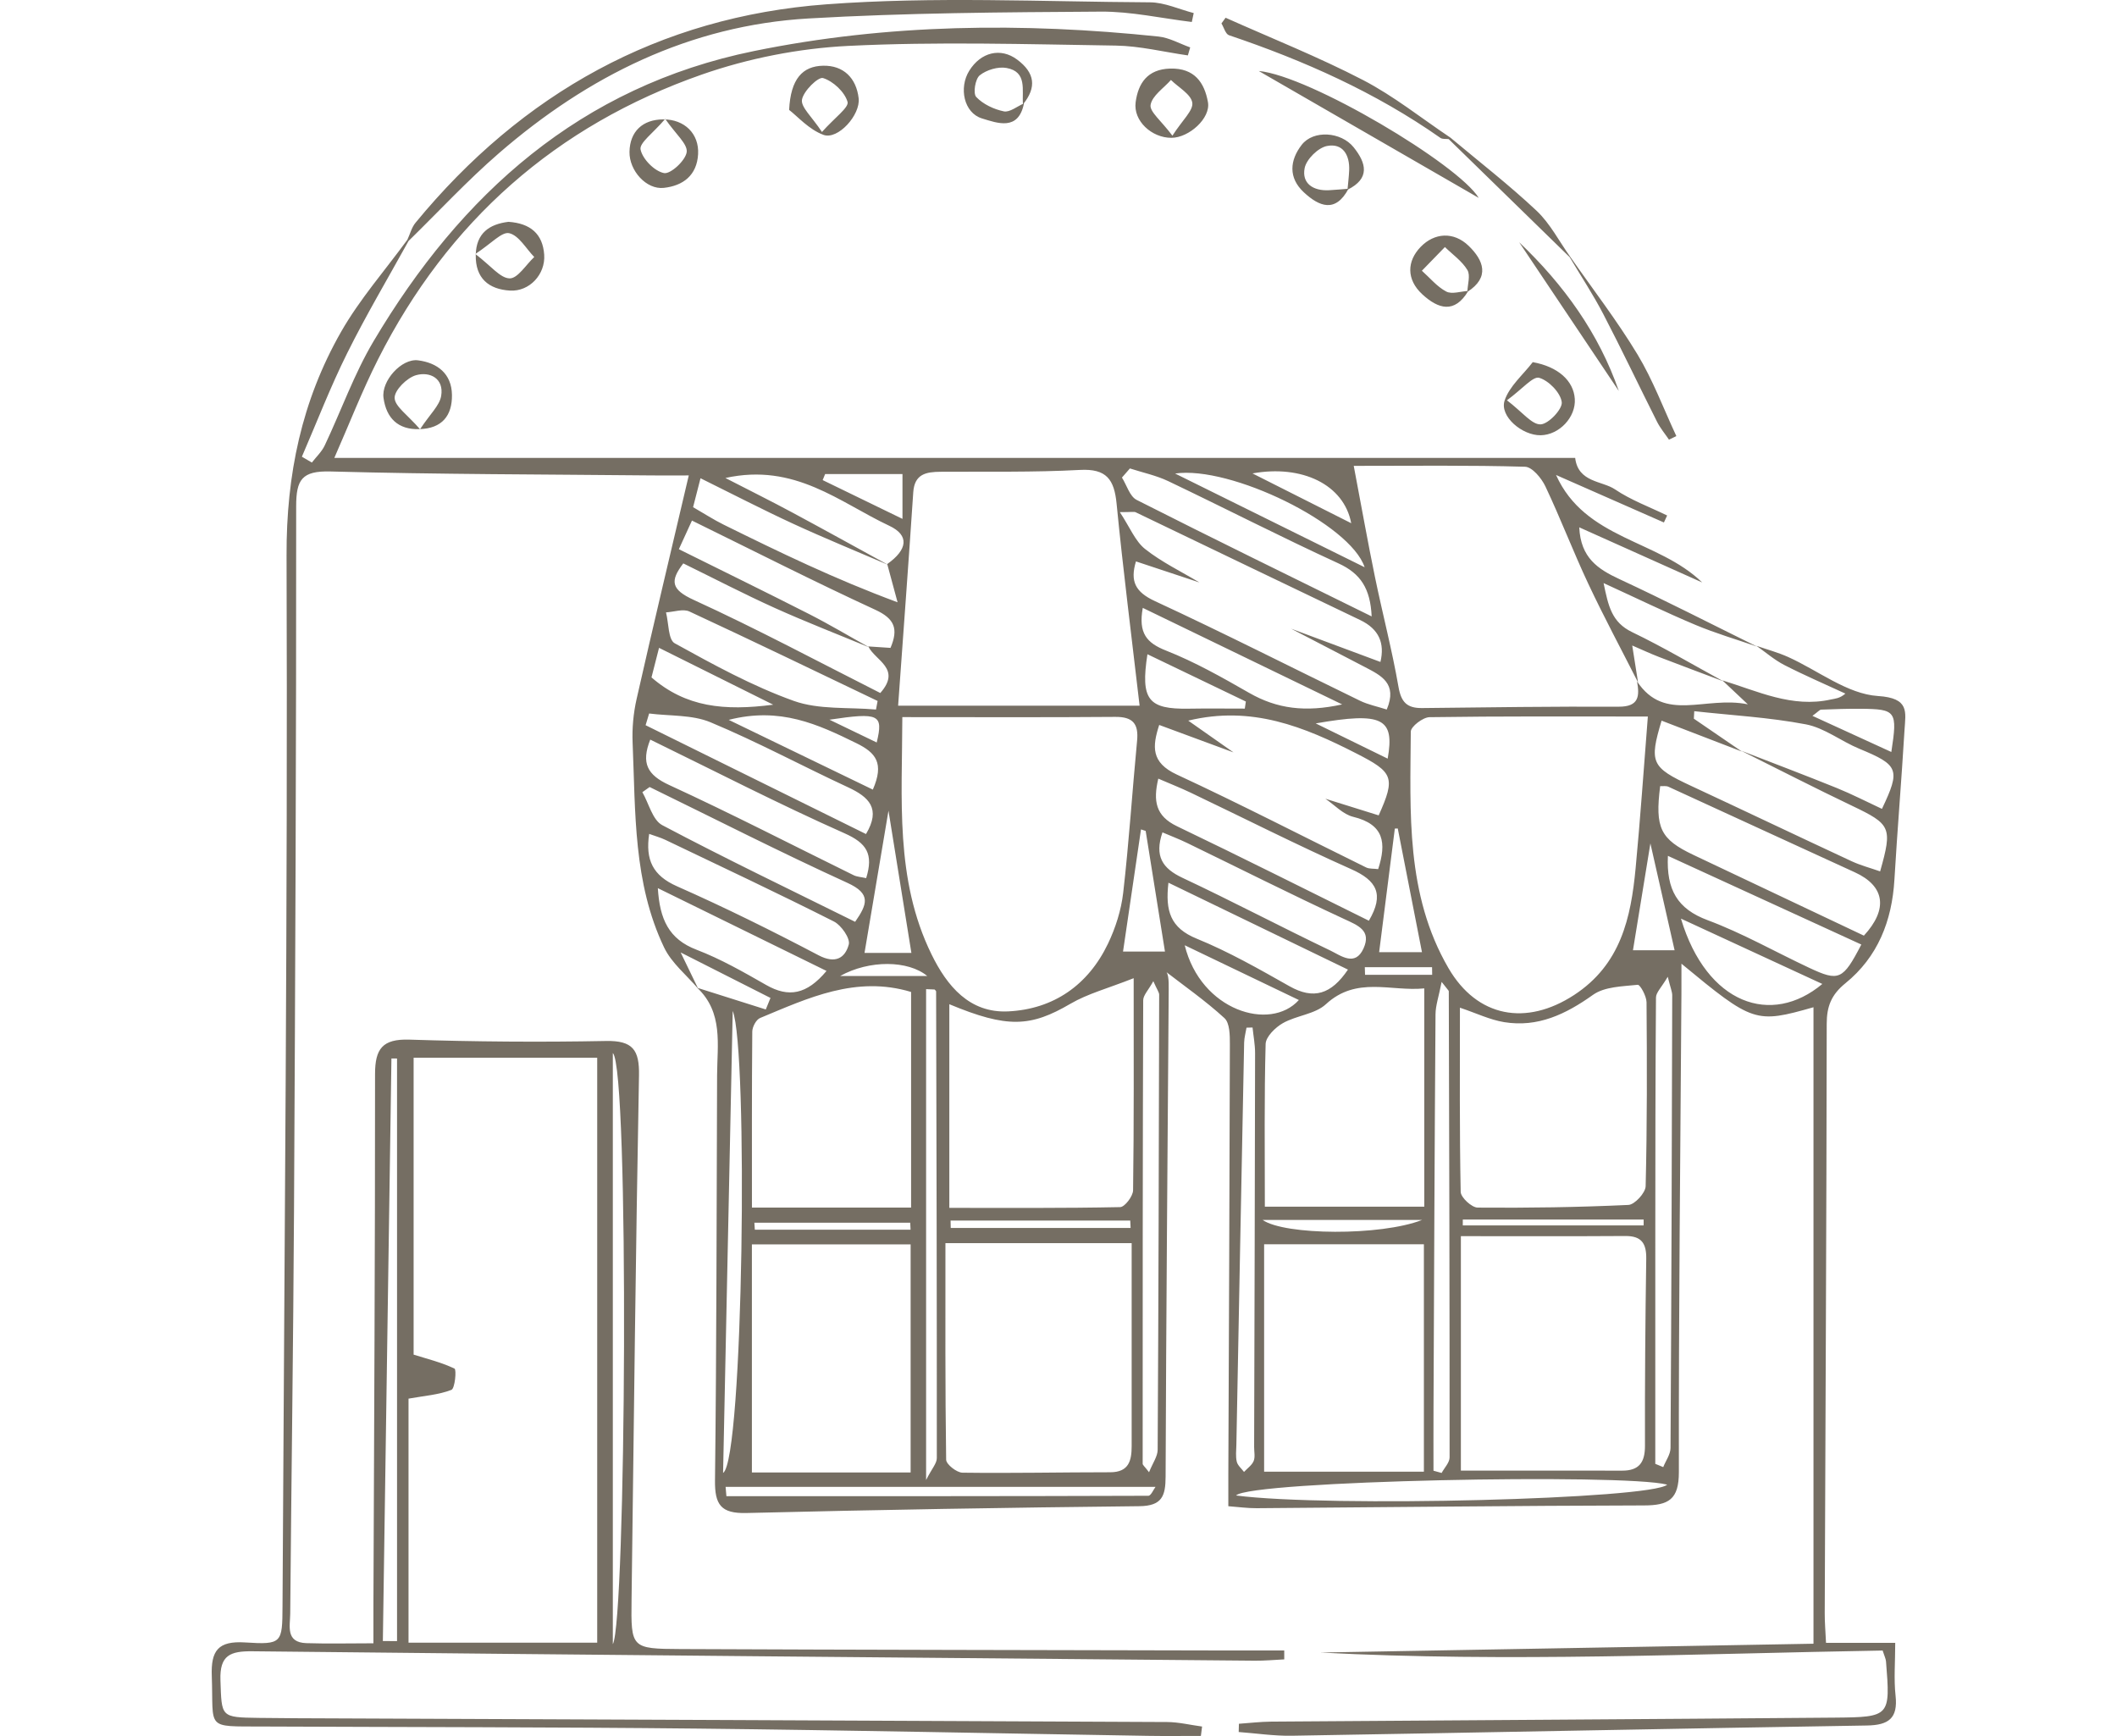 <?xml version="1.0" encoding="UTF-8"?>
<svg width="100px" height="82px" viewBox="0 0 100 82" version="1.1" xmlns="http://www.w3.org/2000/svg" xmlns:xlink="http://www.w3.org/1999/xlink">
    <!-- Generator: Sketch 50.2 (55047) - http://www.bohemiancoding.com/sketch -->
    <title>store01</title>
    <desc>Created with Sketch.</desc>
    <defs></defs>
    <g id="Page-1" stroke="none" stroke-width="1" fill="none" fill-rule="evenodd">
        <g id="store01" transform="translate(10, 0)" fill="#756E63" fill-rule="nonzero">
            <path d="M22.354,45.686 C22.353,45.805 22.351,45.924 22.349,46.044 L25.52,46.044 C25.523,45.924 25.527,45.805 25.531,45.686 L22.354,45.686 Z M48.587,35.071 C49.329,34.713 49.964,34.407 50.819,33.995 C48.467,33.644 48.267,33.741 48.587,35.071 Z M46.201,46.101 L50.314,46.101 C48.93,45.332 47.099,45.358 46.201,46.101 Z M24.451,35.834 C25.663,35.241 26.757,34.706 27.851,34.17 C24.705,33.622 24.11,33.92 24.451,35.834 Z M54.344,58.085 L54.366,57.755 L47.004,57.755 L46.988,58.085 L54.344,58.085 Z M4.387,33.813 C4.108,33.61 4.045,33.523 3.978,33.52 C3.356,33.497 2.734,33.473 2.112,33.479 C0.431,33.493 0.362,33.587 0.66,35.52 C1.892,34.955 3.081,34.411 4.387,33.813 Z M26.173,24.714 C27.807,23.89 29.221,23.177 30.837,22.362 C28.498,21.937 26.514,22.891 26.173,24.714 Z M20.903,57.882 C20.903,57.789 20.903,57.698 20.902,57.605 L12.36,57.605 C12.36,57.698 12.36,57.789 12.36,57.882 L20.903,57.882 Z M47.37,22.391 L47.37,24.509 C48.725,23.85 49.933,23.263 51.14,22.677 C51.101,22.581 51.062,22.486 51.023,22.391 L47.37,22.391 Z M22.827,57.625 C24.79,58.39 29.321,58.349 30.356,57.625 L22.827,57.625 Z M12.864,44.884 C12.575,43.115 12.31,41.487 12.041,39.838 C11.658,41.53 11.29,43.153 10.898,44.884 L12.864,44.884 Z M36.611,57.653 C36.606,57.769 36.599,57.886 36.594,58.003 L45.09,58.003 C45.093,57.886 45.096,57.769 45.098,57.653 L36.611,57.653 Z M36.103,39.177 C36.03,39.201 35.956,39.225 35.882,39.249 C35.577,41.155 35.272,43.063 34.971,44.948 L36.952,44.948 C36.661,42.973 36.383,41.076 36.103,39.177 Z M24.113,39.138 C24.067,39.136 24.02,39.135 23.974,39.134 C23.595,41.07 23.217,43.006 22.831,44.975 L24.854,44.975 C24.601,42.982 24.358,41.06 24.113,39.138 Z M53.476,33.286 C55.792,33.59 57.604,33.404 59.226,31.997 C59.119,31.58 59.004,31.128 58.869,30.601 C57.111,31.477 55.462,32.297 53.476,33.286 Z M31.15,33.137 C31.167,33.248 31.183,33.36 31.2,33.471 C32.081,33.471 32.962,33.459 33.843,33.474 C35.762,33.507 36.132,33.054 35.799,30.903 C34.228,31.658 32.689,32.397 31.15,33.137 Z M34.038,44.649 C32.167,45.547 30.421,46.384 28.646,47.236 C30.001,48.738 33.275,47.743 34.038,44.649 Z M49.163,45.01 C48.787,42.778 48.419,40.596 48.031,38.293 C47.655,40.624 47.304,42.802 46.949,45.01 L49.163,45.01 Z M25.539,26.794 C28.631,25.265 31.406,23.893 34.493,22.367 C31.874,21.988 26.217,24.746 25.539,26.794 Z M48.77,37.297 C51.022,36.207 53.198,35.155 55.577,34.003 C53.151,33.381 51.363,34.213 49.546,35.105 C48.625,35.557 48.225,36.047 48.77,37.297 Z M10.598,43.391 C8.272,44.466 6.137,45.453 3.919,46.477 C6.323,48.489 9.38,47.444 10.598,43.391 Z M36.019,28.713 C32.906,30.22 29.869,31.691 26.601,33.273 C28.336,33.656 29.683,33.48 30.992,32.729 C32.266,31.999 33.557,31.268 34.918,30.731 C35.837,30.369 36.236,29.909 36.019,28.713 Z M58.926,41.952 C56.201,43.289 53.612,44.56 50.958,45.862 C51.894,46.983 52.752,47.128 53.806,46.527 C54.872,45.918 55.951,45.299 57.094,44.862 C58.417,44.357 58.836,43.412 58.926,41.952 Z M31.119,48.542 C31.024,48.54 30.929,48.537 30.834,48.534 C30.792,48.939 30.713,49.343 30.714,49.747 C30.723,55.948 30.742,62.148 30.759,68.349 C30.76,68.572 30.703,68.82 30.782,69.012 C30.865,69.211 31.08,69.357 31.237,69.527 C31.355,69.367 31.537,69.221 31.579,69.043 C31.639,68.789 31.603,68.511 31.598,68.243 C31.478,61.911 31.358,55.579 31.231,49.246 C31.226,49.011 31.157,48.776 31.119,48.542 Z M55.389,47.753 C54.657,49.516 54.878,68.969 55.844,69.575 C55.695,62.432 55.547,55.29 55.389,47.753 Z M55.687,70.673 C55.7,70.526 55.713,70.379 55.725,70.232 L35.417,70.232 C35.509,70.352 35.632,70.652 35.755,70.653 C42.399,70.676 49.043,70.673 55.687,70.673 Z M26.327,45.799 C27.119,46.97 27.947,47.23 29.092,46.583 C30.521,45.776 31.957,44.955 33.471,44.338 C34.713,43.832 34.962,43.034 34.807,41.695 C31.908,43.098 29.142,44.437 26.327,45.799 Z M71.245,77.517 C71.468,77.517 71.692,77.516 71.915,77.515 C71.78,68.342 71.645,59.169 71.51,49.996 C71.421,49.998 71.333,49.998 71.245,49.999 L71.245,77.517 Z M31.613,70.639 C30.955,69.941 13.32,69.589 11.248,70.127 C11.988,70.812 27.236,71.21 31.613,70.639 Z M59.504,34.255 C59.449,34.071 59.393,33.887 59.337,33.702 C58.364,33.828 57.306,33.753 56.435,34.118 C54.228,35.038 52.116,36.179 49.945,37.186 C48.956,37.645 48.374,38.191 49.093,39.396 C52.556,37.686 56.03,35.97 59.504,34.255 Z M61.052,49.74 C60.262,50.48 60.431,76.603 61.052,77.661 L61.052,49.74 Z M35.089,39.317 C34.692,39.487 34.295,39.637 33.916,39.822 C31.45,41.019 29.002,42.253 26.515,43.405 C25.844,43.716 25.209,43.953 25.593,44.802 C25.99,45.678 26.67,45.133 27.154,44.901 C29.495,43.782 31.791,42.569 34.14,41.466 C35.09,41.02 35.474,40.443 35.089,39.317 Z M59.657,37.418 C59.542,37.337 59.428,37.256 59.313,37.175 C56.203,38.693 53.119,40.266 49.971,41.702 C48.834,42.221 49.037,42.719 49.606,43.542 C52.693,42.013 55.736,40.554 58.716,38.977 C59.177,38.733 59.351,37.951 59.657,37.418 Z M48.545,33.11 C48.57,33.245 48.595,33.381 48.621,33.515 C49.923,33.398 51.317,33.532 52.507,33.106 C54.459,32.407 56.305,31.392 58.128,30.386 C58.44,30.214 58.411,29.428 58.54,28.926 C58.168,28.905 57.731,28.746 57.434,28.884 C54.458,30.265 51.505,31.694 48.545,33.11 Z M59.335,39.389 C59.04,39.497 58.791,39.564 58.563,39.674 C55.905,40.945 53.239,42.2 50.609,43.527 C50.26,43.704 49.828,44.328 49.907,44.616 C50.08,45.249 50.537,45.542 51.335,45.122 C53.527,43.969 55.752,42.867 58.018,41.865 C59.169,41.357 59.518,40.612 59.335,39.389 Z M35.521,46.346 C35.339,46.758 35.245,46.872 35.245,46.986 C35.259,54.151 35.275,61.317 35.316,68.482 C35.318,68.794 35.548,69.104 35.723,69.541 C35.932,69.267 36.024,69.203 36.024,69.138 C36.025,61.841 36.023,54.542 35.999,47.244 C35.997,47.009 35.756,46.774 35.521,46.346 Z M49.085,41.479 C49.334,41.423 49.52,41.417 49.673,41.342 C52.577,39.916 55.453,38.43 58.392,37.079 C59.425,36.603 59.724,36.048 59.284,34.935 C56.214,36.432 53.204,37.985 50.113,39.358 C49.068,39.822 48.728,40.329 49.085,41.479 Z M11.435,69.299 C11.56,69.247 11.685,69.196 11.81,69.144 C11.81,65.543 11.812,61.943 11.809,58.342 C11.806,54.6 11.807,50.858 11.777,47.117 C11.775,46.879 11.518,46.643 11.221,46.138 C11.086,46.683 11.009,46.85 11.01,47.016 C11.027,54.143 11.047,61.27 11.09,68.397 C11.092,68.699 11.316,68.999 11.435,69.299 Z M21.902,69.575 C22.03,69.54 22.158,69.504 22.287,69.469 C22.287,68.515 22.291,67.559 22.286,66.605 C22.259,60.374 22.235,54.144 22.191,47.913 C22.188,47.491 22.036,47.069 21.902,46.38 C21.61,46.759 21.564,46.79 21.564,46.822 C21.543,54.161 21.523,61.501 21.526,68.84 C21.526,69.085 21.771,69.33 21.902,69.575 Z M2.077,44.615 C2.948,46.292 3.132,46.374 4.54,45.714 C6.139,44.965 7.685,44.08 9.334,43.466 C10.77,42.932 11.289,42.024 11.214,40.426 C8.107,41.851 5.095,43.232 2.077,44.615 Z M46.254,46.722 C46.12,46.727 45.986,46.733 45.853,46.739 C45.828,46.77 45.781,46.801 45.781,46.832 C45.762,54.18 45.744,61.529 45.748,68.876 C45.748,69.123 45.981,69.368 46.254,69.908 L46.254,46.722 Z M37.003,22.558 C36.878,22.414 36.753,22.27 36.627,22.127 C36.019,22.324 35.381,22.457 34.809,22.73 C32.126,24.009 29.482,25.37 26.78,26.609 C25.719,27.094 25.27,27.807 25.207,29.116 C29.016,27.239 32.676,25.454 36.308,23.613 C36.635,23.447 36.776,22.918 37.003,22.558 Z M25.339,43.49 C28.36,41.997 31.367,40.483 34.402,39.028 C35.412,38.544 35.536,37.838 35.286,36.779 C34.715,37.025 34.224,37.219 33.75,37.445 C31.224,38.652 28.726,39.918 26.169,41.057 C24.976,41.588 24.597,42.233 25.339,43.49 Z M11.579,37.133 C11.449,37.141 11.301,37.111 11.189,37.162 C8.254,38.505 5.324,39.862 2.387,41.202 C0.968,41.849 0.797,42.936 1.956,44.195 C4.637,42.925 7.322,41.652 10.008,40.382 C11.568,39.643 11.831,39.11 11.579,37.133 Z M22.722,56.997 L30.253,56.997 C30.253,54.365 30.285,51.838 30.216,49.313 C30.207,48.97 29.757,48.53 29.401,48.328 C28.759,47.964 27.882,47.907 27.371,47.436 C25.917,46.094 24.304,46.845 22.722,46.687 L22.722,56.997 Z M54.481,57.041 C54.481,54.216 54.489,51.47 54.465,48.724 C54.462,48.504 54.282,48.163 54.097,48.086 C51.828,47.143 49.571,46.069 46.963,46.855 L46.963,57.041 L54.481,57.041 Z M36.449,46.205 C36.449,49.925 36.433,53.075 36.477,56.224 C36.481,56.503 36.87,57.014 37.088,57.018 C39.756,57.073 42.425,57.054 45.157,57.054 L45.157,47.434 C42.412,48.577 41.319,48.514 39.431,47.41 C38.617,46.935 37.669,46.688 36.449,46.205 Z M21.038,47.598 C20.26,47.859 19.621,48.171 18.949,48.281 C17.355,48.54 16.038,47.907 14.753,46.992 C14.207,46.602 13.361,46.593 12.639,46.517 C12.525,46.506 12.226,47.05 12.223,47.34 C12.2,50.237 12.194,53.136 12.265,56.031 C12.273,56.346 12.782,56.9 13.079,56.915 C15.451,57.026 17.827,57.061 20.201,57.041 C20.483,57.038 20.996,56.562 21.002,56.299 C21.059,53.41 21.038,50.52 21.038,47.598 Z M22.74,69.514 L30.287,69.514 L30.287,58.774 L22.74,58.774 L22.74,69.514 Z M46.985,69.551 L54.483,69.551 L54.483,58.778 L46.985,58.778 L46.985,69.551 Z M20.993,69.464 L20.993,58.39 C18.316,58.39 15.769,58.4 13.222,58.383 C12.449,58.378 12.226,58.742 12.237,59.46 C12.281,62.405 12.305,65.349 12.297,68.293 C12.295,69.074 12.572,69.468 13.375,69.466 C15.881,69.461 18.387,69.464 20.993,69.464 Z M45.341,58.719 L36.544,58.719 C36.544,61.993 36.542,65.149 36.544,68.306 C36.545,68.986 36.67,69.542 37.558,69.542 C39.885,69.542 42.212,69.593 44.538,69.562 C44.809,69.559 45.304,69.168 45.307,68.95 C45.356,65.582 45.341,62.212 45.341,58.719 Z M36.169,33.334 L47.576,33.334 C47.329,29.887 47.081,26.572 46.861,23.255 C46.803,22.384 46.25,22.289 45.566,22.284 C43.372,22.269 41.175,22.315 38.986,22.197 C37.725,22.129 37.367,22.654 37.256,23.789 C36.949,26.921 36.55,30.044 36.169,33.334 Z M47.377,33.873 C43.858,33.873 40.588,33.889 37.32,33.862 C36.478,33.855 36.211,34.194 36.288,34.992 C36.517,37.384 36.67,39.783 36.944,42.17 C37.039,42.99 37.304,43.827 37.663,44.576 C38.598,46.527 40.23,47.668 42.376,47.773 C44.204,47.862 45.268,46.573 46,45.076 C47.734,41.533 47.383,37.744 47.377,33.873 Z M12.161,33.845 C12.358,36.323 12.516,38.671 12.739,41.012 C12.961,43.355 13.44,45.561 15.648,47.001 C17.904,48.472 20.22,48.065 21.58,45.728 C23.604,42.248 23.385,38.376 23.359,34.559 C23.358,34.319 22.787,33.881 22.476,33.876 C19.117,33.826 15.757,33.845 12.161,33.845 Z M70.703,66.065 C69.959,65.931 69.281,65.885 68.677,65.651 C68.51,65.587 68.429,64.693 68.531,64.645 C69.169,64.343 69.871,64.173 70.462,63.986 L70.462,49.963 L61.79,49.963 L61.79,77.593 L70.703,77.593 L70.703,66.065 Z M7.72,35.499 C8.476,34.982 9.232,34.464 9.988,33.947 C9.982,33.829 9.975,33.711 9.969,33.593 C8.208,33.788 6.429,33.884 4.695,34.215 C3.813,34.384 3.027,35.015 2.169,35.369 C0.311,36.137 0.215,36.343 1.103,38.207 C1.815,37.876 2.515,37.514 3.242,37.219 C4.741,36.613 6.254,36.042 7.761,35.457 C6.011,36.329 4.273,37.222 2.509,38.064 C0.684,38.937 0.6,39.075 1.189,41.16 C1.646,40.999 2.111,40.878 2.538,40.679 C5.07,39.502 7.59,38.298 10.122,37.119 C11.997,36.246 12.108,36.023 11.512,34.04 C10.247,34.527 8.983,35.014 7.72,35.499 Z M27.394,37.728 C26.959,38.022 26.561,38.465 26.082,38.582 C24.617,38.938 24.5,39.821 24.9,41.053 C25.123,41.024 25.319,41.047 25.468,40.974 C28.45,39.509 31.401,37.983 34.414,36.585 C35.637,36.018 35.57,35.255 35.243,34.243 C34.023,34.694 32.879,35.116 31.733,35.54 C32.433,35.048 33.133,34.556 33.871,34.039 C30.864,33.311 28.385,34.335 25.931,35.589 C24.194,36.476 24.065,36.713 24.876,38.514 C25.722,38.251 26.557,37.989 27.394,37.728 Z M33.344,27.512 C34.206,26.994 35.128,26.552 35.909,25.933 C36.376,25.563 36.623,24.916 37.102,24.191 C36.531,24.191 36.429,24.161 36.356,24.196 C32.822,25.89 29.294,27.597 25.757,29.284 C24.845,29.719 24.586,30.396 24.793,31.267 C26.219,30.736 27.616,30.216 29.013,29.696 C27.848,30.3 26.683,30.903 25.521,31.511 C24.769,31.905 23.972,32.278 24.495,33.514 C24.943,33.37 25.371,33.286 25.75,33.103 C28.981,31.534 32.183,29.904 35.442,28.395 C36.373,27.964 36.626,27.459 36.341,26.518 C35.322,26.856 34.333,27.184 33.344,27.512 Z M48.984,30.534 C48.666,31.202 47.399,31.58 48.418,32.734 C51.333,31.262 54.236,29.706 57.228,28.338 C58.31,27.844 58.354,27.438 57.724,26.612 C56.263,27.327 54.853,28.061 53.406,28.715 C51.937,29.377 50.432,29.96 48.944,30.576 C49.885,30.053 50.811,29.499 51.771,29.01 C53.789,27.982 55.825,26.989 57.933,25.941 C57.688,25.405 57.511,25.019 57.314,24.589 C54.361,26.037 51.533,27.477 48.651,28.804 C47.739,29.224 47.554,29.707 47.936,30.603 C48.285,30.579 48.635,30.555 48.984,30.534 Z M48.056,26.677 C49.571,25.848 51.081,25.01 52.603,24.193 C53.554,23.681 54.523,23.201 55.734,22.578 C52.451,21.851 50.338,23.735 47.992,24.836 C47.039,25.284 47.122,25.958 48.09,26.643 C47.927,27.245 47.764,27.847 47.602,28.449 C50.582,27.346 53.201,26.073 55.812,24.785 C56.286,24.552 56.731,24.261 57.261,23.956 C57.143,23.496 57.03,23.056 56.91,22.59 C55.392,23.339 53.979,24.073 52.535,24.739 C51.057,25.421 49.548,26.036 48.056,26.677 Z M70.702,11.383 C69.283,9.996 67.929,8.533 66.431,7.235 C62.234,3.601 57.425,1.198 51.805,0.872 C47.212,0.606 42.601,0.579 37.999,0.549 C36.568,0.539 35.135,0.865 33.703,1.038 L33.613,0.617 C34.3,0.44 34.988,0.114 35.677,0.11 C40.774,0.083 45.895,-0.173 50.966,0.204 C58.87,0.791 65.344,4.406 70.373,10.522 C70.556,10.744 70.63,11.054 70.756,11.322 L70.743,11.337 L70.756,11.323 C71.811,12.769 73.01,14.134 73.891,15.678 C75.747,18.932 76.478,22.419 76.464,26.238 C76.405,42.783 76.569,59.329 76.655,75.875 C76.664,77.609 76.678,77.692 78.417,77.581 C79.697,77.499 80.041,77.962 79.996,79.169 C79.903,81.705 80.331,81.54 77.609,81.552 C70.748,81.582 63.886,81.577 57.025,81.65 C49.941,81.726 42.858,81.878 35.776,81.993 C34.942,82.007 34.108,81.996 33.274,81.996 C33.255,81.848 33.237,81.701 33.218,81.553 C33.769,81.48 34.319,81.343 34.869,81.34 C48.589,81.272 62.31,81.218 76.03,81.161 C76.613,81.159 77.196,81.153 77.779,81.145 C79.592,81.12 79.526,81.109 79.587,79.366 C79.629,78.177 79.117,77.987 78.072,77.998 C62.289,78.167 46.506,78.303 30.723,78.443 C30.261,78.447 29.798,78.403 29.336,78.381 C29.336,78.241 29.337,78.1 29.337,77.961 C30.321,77.961 31.306,77.962 32.291,77.96 C40.811,77.94 49.332,77.931 57.853,77.893 C60.19,77.883 60.197,77.845 60.167,75.553 C60.061,67.302 59.971,59.05 59.816,50.8 C59.793,49.59 60.108,49.146 61.38,49.171 C64.473,49.231 67.57,49.206 70.662,49.107 C71.932,49.067 72.284,49.538 72.284,50.733 C72.281,59.119 72.329,67.505 72.361,75.891 C72.363,76.418 72.361,76.945 72.361,77.621 C73.492,77.621 74.511,77.647 75.527,77.614 C76.521,77.581 76.296,76.803 76.291,76.22 C76.238,69.886 76.147,63.553 76.112,57.219 C76.052,46.117 76.004,35.015 76.01,23.914 C76.01,22.655 75.742,22.234 74.387,22.27 C69.323,22.408 64.255,22.407 59.188,22.457 C58.665,22.462 58.143,22.457 57.465,22.457 C58.324,26.119 59.147,29.561 59.928,33.013 C60.081,33.688 60.147,34.402 60.117,35.093 C59.978,38.368 60.091,41.699 58.629,44.756 C58.276,45.493 57.565,46.06 57.018,46.705 C57.263,46.199 57.507,45.693 57.848,44.989 C56.283,45.782 54.943,46.46 53.605,47.138 C53.679,47.32 53.753,47.5 53.827,47.682 C54.907,47.341 55.986,46.999 57.065,46.658 C55.829,47.828 56.12,49.34 56.127,50.79 C56.153,57.169 56.149,63.546 56.226,69.924 C56.24,71.078 55.945,71.497 54.741,71.467 C48.556,71.316 42.368,71.21 36.18,71.145 C35.107,71.133 34.945,70.661 34.941,69.754 C34.913,62.082 34.848,54.41 34.794,46.739 C34.791,46.309 34.794,45.879 35.026,45.824 C34.062,46.57 33.056,47.271 32.161,48.091 C31.907,48.325 31.904,48.906 31.905,49.328 C31.918,56.108 31.951,62.887 31.978,69.667 C31.98,70.111 31.978,70.555 31.978,71.146 C31.497,71.182 31.069,71.243 30.642,71.24 C24.543,71.196 18.445,71.122 12.346,71.109 C11.183,71.107 10.694,70.833 10.696,69.536 C10.707,61.998 10.625,54.461 10.575,46.923 C10.572,46.496 10.574,46.068 10.574,45.52 C7.192,48.317 7.069,48.355 4.337,47.577 L4.337,77.641 C12.258,77.783 19.947,77.92 27.636,78.058 C18.772,78.521 9.908,78.113 1.071,77.963 C0.986,78.23 0.92,78.353 0.911,78.479 C0.705,81.074 0.708,81.109 3.32,81.132 C12.197,81.207 21.077,81.256 29.955,81.321 C30.463,81.325 30.97,81.388 31.478,81.422 C31.481,81.552 31.485,81.682 31.488,81.812 C30.653,81.874 29.817,82.002 28.983,81.988 C19.928,81.836 10.872,81.649 1.817,81.504 C0.791,81.488 0.342,81.169 0.46,80.095 C0.546,79.312 0.476,78.513 0.476,77.601 L3.745,77.601 C3.77,77.057 3.808,76.627 3.806,76.198 C3.772,66.92 3.722,57.643 3.712,48.365 C3.712,47.534 3.493,46.983 2.83,46.445 C1.297,45.201 0.63,43.5 0.514,41.551 C0.375,39.194 0.178,36.84 0.037,34.483 C-0.014,33.633 -0.213,32.972 1.293,32.876 C2.74,32.782 4.116,31.672 5.535,31.033 C6.016,30.817 6.532,30.678 7.031,30.506 C6.592,30.813 6.182,31.173 5.711,31.414 C4.768,31.898 3.792,32.317 2.83,32.762 C3.102,32.997 3.315,32.996 3.517,33.041 C5.352,33.448 6.97,32.647 8.64,32.137 C8.34,32.42 8.041,32.702 7.438,33.269 C9.456,32.856 11.366,34.157 12.672,32.184 C12.547,32.878 12.575,33.385 13.539,33.381 C16.633,33.367 19.728,33.409 22.823,33.445 C23.534,33.453 23.813,33.174 23.94,32.445 C24.243,30.7 24.696,28.983 25.053,27.247 C25.39,25.611 25.681,23.967 26.054,22.005 C23.221,22.005 20.588,21.97 17.959,22.047 C17.624,22.057 17.184,22.587 17.001,22.974 C16.284,24.488 15.688,26.059 14.974,27.575 C14.235,29.148 13.411,30.681 12.624,32.232 C12.707,31.703 12.791,31.173 12.899,30.49 C12.414,30.699 12.028,30.88 11.631,31.033 C10.623,31.422 9.61,31.797 8.6,32.179 C10.03,31.4 11.434,30.567 12.899,29.861 C13.873,29.393 14.027,28.626 14.252,27.542 C12.64,28.281 11.293,28.937 9.914,29.516 C8.967,29.913 7.974,30.203 7.003,30.541 C9.168,29.474 11.317,28.372 13.505,27.354 C14.518,26.883 15.336,26.349 15.401,24.909 C13.399,25.807 11.497,26.66 9.594,27.513 C11.681,25.485 15.119,25.493 16.498,22.436 C14.799,23.183 13.101,23.931 11.402,24.679 C11.352,24.569 11.301,24.459 11.25,24.349 C12.077,23.946 12.959,23.625 13.713,23.115 C14.314,22.708 15.456,22.796 15.594,21.63 L74.208,21.63 C73.509,20.045 72.896,18.461 72.133,16.953 C68.845,10.454 63.729,5.927 56.849,3.522 C54.648,2.753 52.256,2.283 49.928,2.168 C45.728,1.961 41.509,2.09 37.299,2.153 C36.16,2.17 35.025,2.455 33.889,2.617 C33.852,2.491 33.816,2.365 33.779,2.239 C34.277,2.063 34.764,1.78 35.275,1.726 C41.679,1.056 48.071,1.119 54.393,2.413 C62.578,4.087 68.226,9.163 72.352,16.114 C73.275,17.668 73.885,19.404 74.663,21.045 C74.804,21.341 75.063,21.582 75.268,21.848 C75.425,21.756 75.583,21.664 75.74,21.573 C75.032,19.938 74.391,18.27 73.598,16.677 C72.704,14.878 71.674,13.145 70.702,11.383 L70.702,11.383 Z M30.541,3.353 C26.979,5.408 23.43,7.455 20.149,9.348 C21.111,7.766 28.129,3.577 30.541,3.353 Z M21.485,6.503 C22.857,5.585 24.16,4.536 25.617,3.78 C27.722,2.688 29.938,1.809 32.107,0.838 C32.172,0.928 32.238,1.018 32.303,1.107 C32.186,1.299 32.109,1.609 31.946,1.664 C28.408,2.857 25.027,4.361 21.96,6.513 C21.863,6.581 21.7,6.554 21.568,6.571 L21.485,6.503 Z M34.619,6.409 C35.149,5.7 35.705,5.275 35.65,4.954 C35.575,4.519 35.031,4.165 34.689,3.777 C34.33,4.131 33.74,4.452 33.68,4.851 C33.626,5.218 34.144,5.668 34.619,6.409 Z M34.665,6.51 C33.836,6.507 32.806,5.584 32.94,4.828 C33.105,3.901 33.578,3.209 34.72,3.239 C35.805,3.267 36.236,3.941 36.356,4.826 C36.476,5.711 35.594,6.514 34.665,6.51 Z M15.854,12.146 C15.321,13.041 14.745,13.913 14.266,14.835 C13.39,16.518 12.577,18.233 11.724,19.927 C11.573,20.226 11.351,20.489 11.163,20.768 C11.046,20.712 10.93,20.655 10.815,20.598 C11.419,19.307 11.919,17.953 12.652,16.739 C13.616,15.143 14.764,13.658 15.832,12.125 L15.854,12.146 Z M20.688,13.788 C19.605,13.093 19.923,12.292 20.627,11.611 C21.336,10.927 22.244,10.993 22.891,11.66 C23.545,12.334 23.574,13.2 22.817,13.9 C22.062,14.595 21.291,14.831 20.643,13.742 C20.996,13.761 21.416,13.911 21.684,13.771 C22.12,13.543 22.456,13.125 22.835,12.788 C22.472,12.415 22.11,12.042 21.747,11.669 C21.383,12.024 20.939,12.332 20.686,12.753 C20.533,13.007 20.677,13.437 20.688,13.788 Z M67.547,11.997 C66.793,11.505 66.292,10.933 65.947,11.015 C65.489,11.122 65.153,11.741 64.764,12.14 C65.152,12.502 65.545,13.156 65.926,13.149 C66.372,13.141 66.808,12.558 67.547,11.997 Z M65.981,10.478 C66.878,10.586 67.509,11.009 67.527,12.047 C67.547,13.134 66.924,13.666 65.907,13.726 C64.99,13.779 64.229,12.959 64.294,12.03 C64.363,11.05 64.941,10.55 65.981,10.478 Z M26.349,8.963 C25.275,8.433 25.455,7.708 26.06,6.955 C26.654,6.217 27.962,6.132 28.511,6.84 C29.079,7.572 29.149,8.397 28.414,9.081 C27.686,9.759 26.916,10.071 26.301,8.915 C26.607,8.939 26.913,8.969 27.219,8.985 C27.968,9.026 28.519,8.664 28.372,7.936 C28.287,7.52 27.738,6.978 27.317,6.896 C26.575,6.749 26.236,7.32 26.27,8.051 C26.283,8.356 26.322,8.659 26.349,8.963 Z M18.817,18.908 C18.081,18.367 17.586,17.76 17.294,17.846 C16.84,17.978 16.285,18.551 16.228,18.995 C16.186,19.322 16.859,20.035 17.228,20.045 C17.644,20.057 18.077,19.473 18.817,18.908 Z M17.598,17.106 C18.058,17.706 18.705,18.245 18.928,18.922 C19.172,19.666 18.096,20.575 17.222,20.559 C16.341,20.543 15.553,19.701 15.612,18.839 C15.67,17.978 16.41,17.319 17.598,17.106 Z M58.578,5.617 C58.077,6.342 57.512,6.804 57.563,7.184 C57.617,7.582 58.327,8.235 58.633,8.175 C59.083,8.09 59.65,7.513 59.742,7.061 C59.805,6.747 59.151,6.291 58.578,5.617 Z M60.265,7.174 C60.28,8.055 59.473,8.966 58.643,8.874 C57.735,8.774 57.081,8.285 57.024,7.282 C56.97,6.319 57.665,5.636 58.664,5.639 C59.65,5.642 60.248,6.216 60.265,7.174 Z M70.159,20.275 C70.748,19.592 71.353,19.196 71.359,18.792 C71.363,18.425 70.777,17.844 70.347,17.722 C69.691,17.537 69.02,17.877 69.161,18.704 C69.238,19.159 69.681,19.552 70.159,20.275 Z M70.195,20.27 C69.113,20.244 68.637,19.626 68.651,18.652 C68.665,17.65 69.343,17.135 70.253,17.02 C71.035,16.922 71.994,17.993 71.884,18.794 C71.752,19.749 71.197,20.303 70.195,20.27 Z M51.173,6.234 C51.647,5.514 52.176,5.062 52.117,4.708 C52.048,4.298 51.348,3.617 51.122,3.687 C50.643,3.836 50.101,4.342 49.965,4.811 C49.888,5.074 50.571,5.555 51.173,6.234 Z M52.724,5.192 C52.331,5.492 51.786,6.122 51.1,6.371 C50.42,6.617 49.349,5.43 49.44,4.643 C49.551,3.684 50.157,3.083 51.121,3.104 C52.087,3.125 52.653,3.72 52.724,5.192 Z M13.533,18.467 C14.475,15.75 16.128,13.45 18.24,11.442 C16.671,13.784 15.103,16.125 13.533,18.467 Z M41.678,4.931 C41.022,4.125 41.112,3.439 41.957,2.812 C42.729,2.237 43.668,2.459 44.217,3.343 C44.715,4.145 44.472,5.331 43.615,5.594 C42.887,5.816 41.893,6.2 41.631,4.884 C41.951,5.021 42.304,5.318 42.582,5.26 C43.054,5.163 43.565,4.921 43.887,4.58 C44.043,4.415 43.935,3.729 43.72,3.557 C43.403,3.302 42.857,3.138 42.457,3.21 C41.465,3.388 41.734,4.259 41.678,4.931 Z M15.832,12.125 C16.353,11.395 16.775,10.561 17.416,9.956 C18.709,8.739 20.121,7.646 21.485,6.503 L21.568,6.572 C19.663,8.43 17.759,10.288 15.854,12.146 L15.832,12.125 Z" id="Fill-13129" transform="translate(40, 41) scale(-1, 1) translate(-40, -41) "></path>
        </g>
    </g>
</svg>